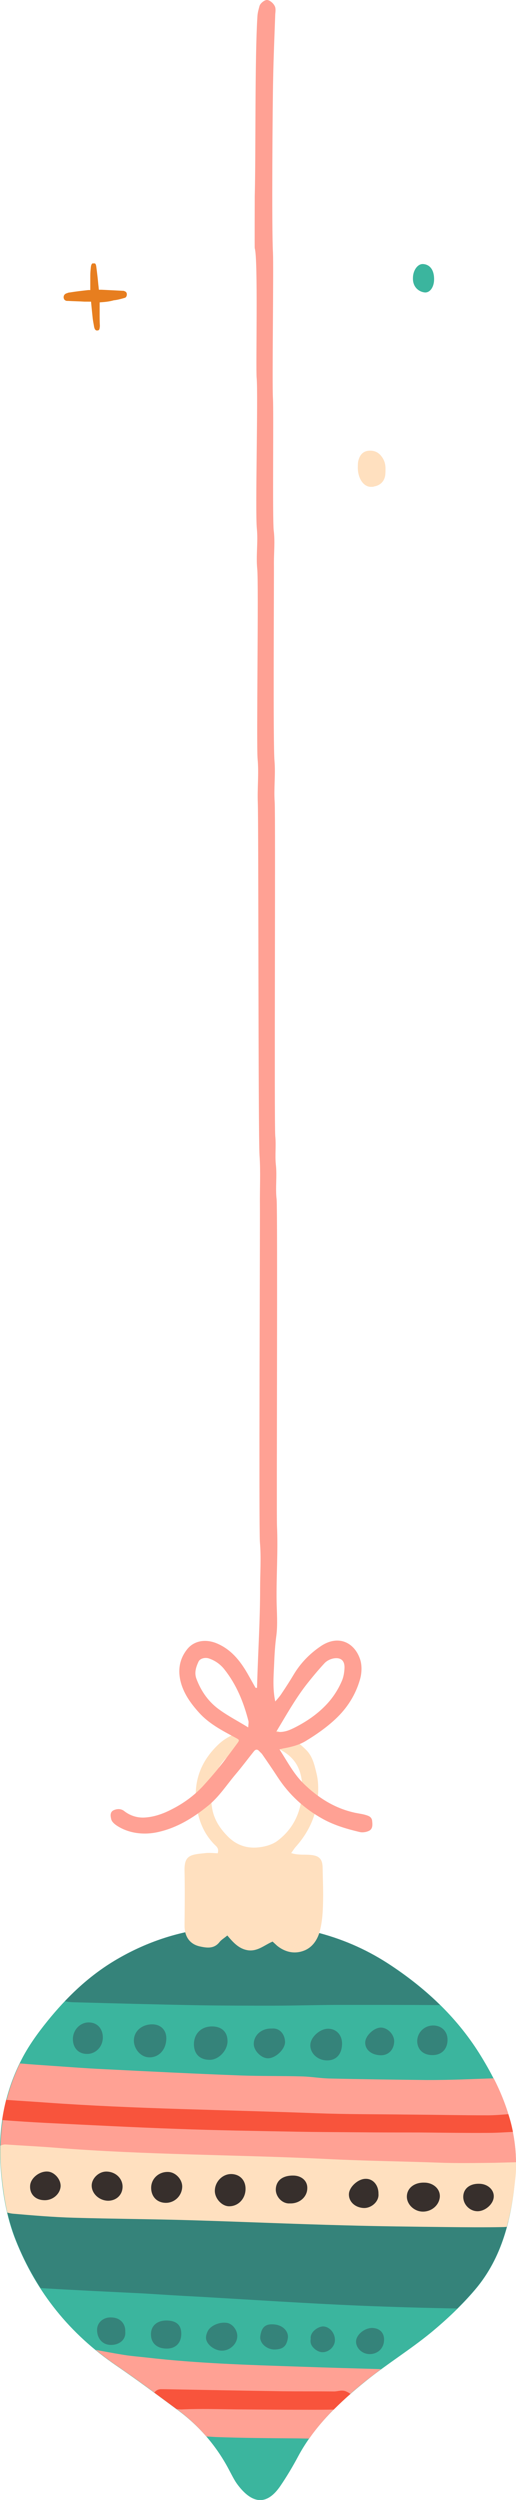 <svg width="147" height="712" viewBox="0 0 147 712" fill="none" xmlns="http://www.w3.org/2000/svg">
<g clip-path="url(#clip0)">
<path d="M137.109 585.72C130.661 575.129 121.862 566.71 111.48 559.813C105.195 555.63 98.528 552.589 91.096 550.579C83.118 549.439 75.085 548.733 66.997 548.298C64.21 548.57 61.041 548.95 57.871 549.384C48.854 550.688 40.439 553.729 32.569 558.455C25.083 562.963 18.962 568.883 13.552 575.564C10.656 579.148 7.924 582.95 5.902 587.024C1.202 596.366 -0.546 606.414 0.164 616.842C0.656 624.12 1.749 631.235 4.481 638.079C10.383 652.907 19.946 664.747 33.171 673.763C39.127 677.837 44.865 682.127 50.658 686.418C56.887 691.035 61.806 696.792 65.358 703.636C66.123 705.048 66.833 706.569 67.817 707.818C72.025 713.304 76.123 713.521 79.894 707.981C81.697 705.319 83.391 702.495 84.921 699.616C89.621 690.818 96.78 684.137 104.375 678C110.332 673.22 116.835 669.201 122.737 664.367C127.273 660.619 131.644 656.491 135.415 652.038C143.12 642.913 145.743 631.724 146.781 620.21C147.984 607.555 143.557 596.257 137.109 585.72Z" fill="#3BB59E"/>
<path d="M56.45 654.101C71.751 654.97 86.998 656.002 102.299 656.654C111.643 657.034 120.933 657.306 130.278 657.469C132.081 655.676 133.775 653.884 135.415 651.929C140.278 646.172 143.065 639.6 144.814 632.647C136.562 632.865 128.311 633.082 120.059 633.136C110.004 633.191 99.949 632.81 89.839 632.593C74.702 632.267 59.565 632.05 44.428 631.507C31.094 631.072 17.76 630.312 4.481 629.715C3.661 629.66 2.787 629.606 1.967 629.552C2.623 632.376 3.443 635.2 4.536 637.97C6.448 642.858 8.853 647.421 11.585 651.657C21.312 652.255 31.039 652.689 40.821 653.178C45.958 653.504 51.204 653.83 56.45 654.101Z" fill="#35837A"/>
<path d="M91.096 550.579C83.118 549.439 75.085 548.733 66.997 548.298C64.21 548.57 61.041 548.95 57.871 549.384C48.854 550.688 40.439 553.729 32.569 558.455C27.269 561.659 22.624 565.57 18.471 569.969C19.181 570.132 19.892 570.187 20.602 570.241C32.733 570.567 44.865 570.893 56.997 571.11C63.937 571.219 70.932 571.219 77.872 571.219C84.211 571.219 90.605 571.001 96.944 571.001C106.397 571.001 115.906 571.001 125.36 571.056C121.152 566.928 116.507 563.234 111.48 559.867C105.195 555.631 98.528 552.589 91.096 550.579Z" fill="#35837A"/>
<path d="M31.75 614.018C45.248 614.452 58.745 614.67 72.243 614.995C93.719 615.539 115.196 616.136 136.726 616.625C140.06 616.679 143.393 616.625 146.727 616.408C146.836 616.408 146.891 616.353 147 616.353C147.055 607.663 144.541 599.57 140.661 591.912C137.601 592.021 134.54 592.129 131.48 592.238C128.201 592.347 124.977 592.401 121.698 592.401C112.409 592.292 103.119 592.184 93.883 591.966C91.26 591.912 88.582 591.423 85.96 591.369C80.112 591.206 74.265 591.315 68.472 591.097C55.521 590.609 42.515 589.957 29.564 589.305C24.755 589.088 19.946 588.708 15.192 588.382C12.022 588.164 8.853 587.947 5.683 587.676C1.967 595.334 0.219 603.481 0.164 611.954C3.279 612.225 6.394 612.497 9.509 612.714C16.831 613.257 24.263 613.801 31.75 614.018Z" fill="#FFA194"/>
<path d="M85.413 674.035C70.822 673.546 56.232 673.111 41.696 671.428C39.291 671.156 36.941 670.993 34.537 670.559C32.132 670.178 29.673 669.69 27.269 669.255C29.127 670.776 31.039 672.242 33.116 673.654C39.072 677.728 44.81 682.019 50.603 686.31C53.663 688.591 56.341 691.089 58.8 693.913C59.674 693.968 60.603 694.022 61.478 694.076C69.019 694.348 76.615 694.402 84.156 694.457C85.468 694.457 86.779 694.511 88.091 694.511C92.572 688.102 98.31 682.833 104.375 677.945C105.742 676.859 107.162 675.827 108.529 674.741C100.823 674.523 93.118 674.306 85.413 674.035Z" fill="#FFA194"/>
<path d="M20.93 631.616C32.023 631.941 43.062 631.996 54.155 632.322C68.855 632.756 83.555 633.408 98.31 633.788C107.982 634.06 117.709 634.168 127.436 634.277C132.737 634.331 138.093 634.386 143.393 634.277C143.721 634.277 144.049 634.223 144.377 634.223C145.634 629.66 146.344 624.935 146.836 620.155C147 618.689 147.055 617.277 147 615.81C144.978 615.864 142.956 615.919 140.88 615.973C135.47 616.027 130.06 616.136 124.704 615.919C114.157 615.539 103.665 615.43 93.118 614.887C67.325 613.638 41.532 613.746 15.793 611.682C11.093 611.302 6.394 611.085 1.694 610.759C1.148 610.705 0.601 610.868 0.109 611.085C0.055 612.931 0.109 614.833 0.219 616.679C0.546 621.242 1.093 625.75 2.077 630.149C2.623 630.312 3.17 630.421 3.771 630.475C9.454 630.964 15.192 631.453 20.93 631.616Z" fill="#FFE0BF"/>
<path d="M62.024 527.822C62.461 526.301 61.587 525.866 61.041 525.269C57.926 522.065 56.45 518.208 55.904 513.7C55.139 506.802 57.489 501.262 62.352 496.7C64.811 494.419 67.871 493.278 71.205 492.626C77.762 491.377 82.79 493.984 87.216 498.384C89.129 500.285 89.621 502.837 90.222 505.282C90.659 507.128 90.714 509.138 90.605 511.093C90.277 516.742 88.091 521.684 84.265 525.975C83.828 526.464 83.5 527.007 82.954 527.767C84.867 528.365 86.506 528.148 88.091 528.256C90.932 528.419 91.916 529.397 91.916 532.113C91.971 535.426 92.135 538.739 92.025 542.052C91.971 544.605 91.807 547.158 91.206 549.602C90.659 551.991 89.348 554.327 86.943 555.413C84.211 556.608 81.424 556.119 79.019 554.218C78.582 553.838 78.145 553.404 77.653 552.969C75.358 553.947 73.5 555.739 70.822 555.468C68.145 555.142 66.505 553.295 64.757 551.231C63.882 551.991 63.062 552.426 62.516 553.132C60.931 555.142 58.8 554.761 56.833 554.327C53.882 553.621 52.516 551.34 52.57 548.244C52.625 543.138 52.679 538.033 52.57 532.927C52.461 528.636 53.936 528.202 58.035 527.822C59.456 527.605 60.713 527.767 62.024 527.822ZM86.069 510.767C86.069 510.441 86.123 510.061 86.123 509.735C86.123 504.467 84.539 500.393 78.855 497.841C75.686 496.428 72.571 496.809 69.456 497.786C65.631 498.981 63.008 501.48 61.478 505.173C60.111 508.486 59.838 511.854 60.494 515.33C61.095 518.371 62.68 520.761 64.811 522.934C67.434 525.649 70.604 526.573 74.101 526.084C75.795 525.866 77.708 525.269 79.019 524.291C83.5 520.924 85.686 516.307 86.069 510.767Z" fill="#FFE0BF"/>
<path d="M55.248 582.027C55.357 578.985 57.543 577.03 60.658 577.139C63.39 577.247 64.921 578.931 64.811 581.593C64.647 584.254 62.079 586.752 59.62 586.644C56.778 586.589 55.193 584.851 55.248 582.027Z" fill="#35837A"/>
<path d="M47.379 580.778C47.215 584.254 44.81 586.046 42.461 585.938C40.056 585.883 38.089 583.493 38.144 581.049C38.198 578.388 40.548 576.433 43.608 576.541C45.958 576.65 47.488 578.334 47.379 580.778Z" fill="#35837A"/>
<path d="M69.948 623.631C69.839 626.347 67.762 628.411 65.194 628.357C63.117 628.302 61.095 626.021 61.205 623.794C61.314 621.187 63.554 619.069 66.013 619.178C68.472 619.286 70.057 621.079 69.948 623.631Z" fill="#372F2C"/>
<path d="M97.435 582.407C97.271 585.286 95.577 586.915 92.954 586.807C90.331 586.698 88.255 584.634 88.419 582.299C88.528 580.126 91.206 577.736 93.555 577.79C95.96 577.845 97.599 579.746 97.435 582.407Z" fill="#35837A"/>
<path d="M120.933 621.622C123.229 621.622 125.415 623.251 125.305 625.641C125.141 628.031 122.955 629.932 120.387 629.877C117.928 629.823 115.851 627.759 115.906 625.532C115.961 623.142 118.092 621.513 120.933 621.622Z" fill="#372F2C"/>
<path d="M51.914 622.762C51.86 625.369 49.729 627.433 47.16 627.379C44.701 627.325 43.062 625.587 43.062 623.088C43.062 620.481 45.248 618.472 47.925 618.58C50.002 618.635 51.914 620.644 51.914 622.762Z" fill="#372F2C"/>
<path d="M29.291 580.398C29.236 583.059 27.105 585.123 24.536 584.96C22.241 584.851 20.766 583.168 20.766 580.723C20.766 578.062 22.952 575.89 25.411 575.998C27.761 576.052 29.345 577.845 29.291 580.398Z" fill="#35837A"/>
<path d="M82.571 627.542C80.385 627.705 78.364 625.532 78.582 623.251C78.801 620.861 80.713 619.504 83.774 619.612C86.014 619.721 87.599 621.187 87.544 623.197C87.544 625.695 85.304 627.651 82.571 627.542Z" fill="#372F2C"/>
<path d="M34.919 622.871C34.865 625.152 33.116 626.782 30.766 626.782C28.307 626.727 26.176 624.826 26.121 622.545C26.067 620.481 28.088 618.471 30.274 618.471C32.897 618.471 34.974 620.427 34.919 622.871Z" fill="#372F2C"/>
<path d="M127.491 581.158C127.382 583.819 125.578 585.449 122.846 585.286C120.387 585.177 118.857 583.548 118.857 581.266C118.912 578.768 120.988 576.813 123.502 576.867C125.961 576.921 127.6 578.714 127.491 581.158Z" fill="#35837A"/>
<path d="M17.268 622.708C17.105 624.935 14.919 626.782 12.46 626.619C10 626.51 8.416 624.826 8.58 622.491C8.689 620.318 11.312 618.254 13.662 618.471C15.574 618.634 17.378 620.753 17.268 622.708Z" fill="#372F2C"/>
<path d="M77.435 577.736C79.62 577.519 81.096 579.257 81.205 581.429C81.314 583.602 78.473 586.264 76.287 586.209C74.32 586.155 72.189 583.928 72.298 581.973C72.407 579.474 74.648 577.627 77.435 577.736Z" fill="#35837A"/>
<path d="M107.818 624.826C108.037 626.999 105.742 629.008 103.501 628.845C101.097 628.683 99.293 626.999 99.403 624.826C99.512 622.817 102.026 620.535 104.157 620.535C106.288 620.481 107.873 622.382 107.818 624.826Z" fill="#372F2C"/>
<path d="M47.707 660.891C50.384 660.999 51.696 662.303 51.641 664.801C51.587 667.463 49.838 669.038 47.16 668.875C44.537 668.766 42.952 667.191 43.007 664.693C43.062 662.303 44.865 660.782 47.707 660.891Z" fill="#35837A"/>
<path d="M135.961 629.769C133.775 629.715 131.917 627.814 131.972 625.587C132.027 623.306 133.885 621.839 136.617 621.948C138.967 622.002 140.77 623.686 140.661 625.641C140.606 627.705 138.202 629.823 135.961 629.769Z" fill="#372F2C"/>
<path d="M67.598 665.399C67.543 667.517 65.631 669.364 63.445 669.472C61.314 669.581 58.909 667.897 58.691 665.996C58.636 665.344 58.855 664.638 59.128 664.041C59.893 662.303 62.68 661.162 64.811 661.597C66.341 661.923 67.653 663.715 67.598 665.399Z" fill="#35837A"/>
<path d="M35.684 664.095C35.903 666.213 34.154 667.897 31.477 667.843C29.181 667.788 27.651 665.996 27.651 663.552C27.651 661.434 29.509 659.859 31.805 660.022C34.209 660.076 35.794 661.76 35.684 664.095Z" fill="#35837A"/>
<path d="M108.31 585.34C105.687 585.231 103.938 583.656 104.048 581.592C104.157 579.637 106.725 577.356 108.638 577.465C110.551 577.573 112.299 579.474 112.299 581.375C112.245 583.819 110.605 585.449 108.31 585.34Z" fill="#35837A"/>
<path d="M106.124 663.009C108.31 663.117 109.567 664.53 109.403 666.702C109.239 668.983 107.436 670.558 105.086 670.45C103.064 670.341 101.425 668.712 101.425 666.865C101.479 664.91 103.884 662.954 106.124 663.009Z" fill="#35837A"/>
<path d="M78.09 669.146C75.904 669.092 73.882 667.3 74.156 665.344C74.484 663.118 75.303 661.868 77.763 661.977C80.659 662.086 82.189 664.041 82.025 665.779C81.697 668.006 80.823 669.146 78.09 669.146Z" fill="#35837A"/>
<path d="M88.528 666.159C88.2 664.15 90.714 662.52 92.135 662.574C93.938 662.683 95.468 664.475 95.413 666.539C95.359 668.44 93.555 670.07 91.588 669.907C90.222 669.744 88.036 668.169 88.528 666.159Z" fill="#35837A"/>
<path d="M50.221 606.305C61.696 606.74 73.172 606.903 84.648 607.12C90.495 607.229 96.288 607.229 102.135 607.283C107.873 607.337 113.611 607.337 119.349 607.337C126.016 607.391 132.683 607.5 139.349 607.446C141.59 607.446 143.83 607.283 146.126 607.174C145.798 605.436 145.361 603.752 144.814 602.123C142.847 602.286 140.88 602.449 138.912 602.449C131.207 602.449 123.557 602.286 115.851 602.232C107.217 602.123 98.638 602.177 90.003 601.851C64.319 600.874 38.635 600.657 13.006 598.81C9.235 598.538 5.519 598.321 1.749 598.049C1.257 599.95 0.874 601.906 0.601 603.807C4.809 604.133 9.017 604.404 13.279 604.621C25.629 605.219 37.925 605.871 50.221 606.305Z" fill="#F8543C"/>
<path d="M94.976 681.095C90.167 681.041 85.358 681.095 80.549 681.041C69.238 680.878 57.98 680.661 46.668 680.444C46.505 680.444 46.286 680.444 46.122 680.444C45.193 680.389 44.537 680.715 43.936 681.421C46.067 682.996 48.144 684.517 50.275 686.092C50.876 686.201 51.477 686.255 52.133 686.201C57.106 685.984 62.133 686.147 67.106 686.201C74.429 686.255 81.697 686.31 89.02 686.31C91.042 686.31 93.064 686.31 95.085 686.255C96.616 684.734 98.2 683.214 99.84 681.801C99.512 681.53 99.184 681.367 98.747 681.15C97.381 680.498 96.233 681.15 94.976 681.095Z" fill="#F8543C"/>
<path d="M73.227 480.677C73.227 480.026 73.281 479.319 73.281 478.668C73.555 469.923 74.101 461.233 74.101 452.488C74.101 448.089 74.429 443.635 74.046 439.236C73.719 435.38 74.101 347.12 74.046 343.318C73.992 338.538 74.265 333.813 73.937 329.087C73.555 323.765 73.664 233.984 73.445 228.661C73.281 224.479 73.773 220.297 73.391 216.223C73.008 212.204 73.719 165.983 73.281 162.018C72.899 158.162 73.555 154.36 73.172 150.558C72.68 145.615 73.555 112.538 73.118 107.65C72.844 104.717 73.555 73.595 72.571 70.716C72.516 70.499 72.571 56.106 72.571 55.889C72.899 43.94 72.571 16.511 73.336 4.617C73.391 3.639 73.664 2.661 73.937 1.684C74.21 0.815 75.522 -0.109 76.178 -6.31101e-05C77.161 0.163 78.418 1.412 78.473 2.444C78.528 2.933 78.473 3.476 78.418 3.965C78.2 10.102 77.926 16.294 77.817 22.431C77.653 29.058 77.38 65.285 77.763 71.911C77.981 76.419 77.489 109.062 77.763 113.57C77.981 116.72 77.599 148.005 77.981 151.101C78.364 154.197 78.036 157.184 78.036 160.226C78.09 165.005 77.763 211.987 78.2 216.712C78.528 220.623 77.981 224.533 78.254 228.39C78.528 231.974 78.09 320.017 78.418 323.547C78.692 326.263 78.309 328.979 78.582 331.64C78.965 334.953 78.418 338.266 78.801 341.525C79.129 344.458 78.746 431.741 78.91 434.619C79.238 441.789 78.692 448.904 78.801 456.073C78.855 459.278 79.129 462.537 78.746 465.687C78.364 468.457 78.2 471.227 78.09 474.051C77.926 477.527 77.653 481.003 78.418 484.588C79.074 483.828 79.675 483.176 80.167 482.415C81.369 480.623 82.571 478.776 83.664 476.93C85.577 473.725 88.145 471.064 91.151 469C96.288 465.361 101.042 467.751 102.627 472.693C103.173 474.431 103.064 476.658 102.517 478.45C101.261 482.741 98.911 486.489 95.523 489.639C92.9 492.083 90.003 494.093 86.943 495.939C85.085 497.026 82.899 497.569 80.768 497.949C80.44 498.003 80.167 498.112 79.62 498.221C81.861 501.697 83.664 505.227 86.561 508.051C90.55 511.908 95.085 514.841 100.55 516.144C101.588 516.416 102.681 516.524 103.774 516.796C104.703 517.068 105.851 517.285 106.015 518.534C106.124 519.62 106.288 520.924 105.031 521.467C104.321 521.793 103.337 521.956 102.572 521.793C98.911 520.924 95.304 519.892 91.971 518.045C86.67 515.112 82.353 511.147 79.074 506.096C77.653 503.924 76.178 501.751 74.702 499.633C74.484 499.307 74.101 499.035 73.828 498.71C73.281 498.112 72.79 498.221 72.352 498.764C70.604 500.936 68.964 503.163 67.161 505.281C64.538 508.377 62.352 511.853 59.128 514.406C54.975 517.774 50.439 520.544 45.193 521.739C41.04 522.716 36.668 522.173 33.28 519.946C32.624 519.512 31.859 518.86 31.695 518.154C31.477 517.339 31.258 516.144 32.296 515.601C33.28 515.112 34.482 515.058 35.411 515.818C37.215 517.231 39.4 517.828 41.586 517.611C44.264 517.393 46.832 516.416 49.182 515.167C52.352 513.537 55.248 511.419 57.707 508.812C59.292 507.074 60.877 505.281 62.352 503.435C64.101 501.262 65.74 499.035 67.38 496.809C68.363 495.505 68.309 495.559 66.888 494.799C63.226 492.844 59.51 490.888 56.723 487.792C54.319 485.131 52.188 482.198 51.368 478.559C50.658 475.3 51.259 472.313 53.281 469.76C55.193 467.316 58.417 466.719 61.587 467.968C65.74 469.652 68.363 472.91 70.494 476.604C71.26 477.962 72.025 479.319 72.79 480.677C72.954 480.732 73.063 480.732 73.227 480.677ZM78.692 493.224C81.041 493.495 82.626 492.681 84.156 491.92C87.326 490.291 90.277 488.281 92.736 485.729C94.703 483.719 96.233 481.383 97.326 478.885C97.873 477.69 98.091 476.332 98.146 474.974C98.2 472.965 97.107 471.987 95.085 472.313C94.156 472.476 93.118 472.965 92.463 473.671C90.605 475.68 88.801 477.853 87.107 480.026C83.992 484.099 81.533 488.498 78.692 493.224ZM70.713 491.975C70.768 490.943 70.877 490.508 70.768 490.128C69.401 484.805 67.38 479.808 63.937 475.463C62.789 473.997 61.259 472.91 59.456 472.313C58.417 471.987 56.997 472.313 56.559 473.236C55.849 474.757 55.303 476.387 55.958 478.125C57.325 481.764 59.51 484.859 62.735 487.086C65.084 488.77 67.707 490.128 70.713 491.975Z" fill="#FFA194"/>
<g clip-path="url(#clip1)">
<path d="M28.391 86.119C28.39 87.119 28.388 88.119 28.386 89.019C28.384 90.219 28.381 91.519 28.454 92.719C28.454 92.819 28.453 92.919 28.453 92.919C28.378 93.519 28.377 94.119 27.781 94.118C27.26 94.217 26.963 93.816 26.815 93.116C26.668 92.216 26.446 91.215 26.374 90.315C26.227 88.915 26.081 87.514 25.935 85.914C25.265 85.913 24.669 85.912 24.074 85.911C22.511 85.808 20.947 85.805 19.384 85.702C19.235 85.702 19.16 85.702 19.012 85.702C18.565 85.601 18.193 85.4 18.12 84.7C18.121 84.1 18.419 83.8 18.792 83.601C19.165 83.502 19.463 83.302 19.835 83.303C21.622 83.006 23.409 82.81 25.122 82.613C25.345 82.613 25.494 82.613 25.718 82.614C25.72 81.114 25.723 79.714 25.725 78.414C25.727 77.614 25.802 76.914 25.878 76.114C25.954 75.514 26.104 74.915 26.699 74.916C27.221 74.917 27.369 75.417 27.442 76.017C27.662 77.717 27.882 79.518 28.028 81.218C28.102 81.618 28.101 82.118 28.174 82.518C28.472 82.519 28.696 82.519 28.919 82.52C31.003 82.624 33.088 82.727 35.172 82.831C35.247 82.831 35.321 82.831 35.47 82.932C35.842 83.032 36.139 83.333 36.138 83.833C36.137 84.333 35.913 84.732 35.541 84.832C34.498 85.13 33.455 85.428 32.413 85.526C31.072 85.924 29.732 86.021 28.391 86.119Z" fill="#E77E1F"/>
<path d="M105.945 138.653C103.711 138.849 102.003 136.446 101.934 133.346C101.935 132.746 101.936 132.146 102.012 131.546C102.463 129.247 103.73 128.349 105.442 128.352C106.485 128.354 107.526 128.656 108.418 129.657C109.309 130.659 109.828 131.86 109.825 133.46C109.824 134.06 109.823 134.76 109.747 135.36C109.446 137.459 107.881 138.356 106.54 138.554C106.391 138.654 106.168 138.653 105.945 138.653Z" fill="#FFE0BF"/>
<path d="M121.129 83.302C119.491 83.199 117.558 81.896 117.637 79.196C117.641 76.996 118.985 75.098 120.548 75.201C122.186 75.304 123.598 76.507 123.667 79.307C123.738 81.607 122.618 83.305 121.129 83.302Z" fill="#3BB59E"/>
</g>
</g>
<defs>
<clipPath id="clip0">
<rect width="147" height="712" fill="white"/>
</clipPath>
<clipPath id="clip1">
<rect width="75.267" height="214.145" fill="white" transform="translate(232.282 75.39) rotate(90.104)"/>
</clipPath>
</defs>
</svg>
